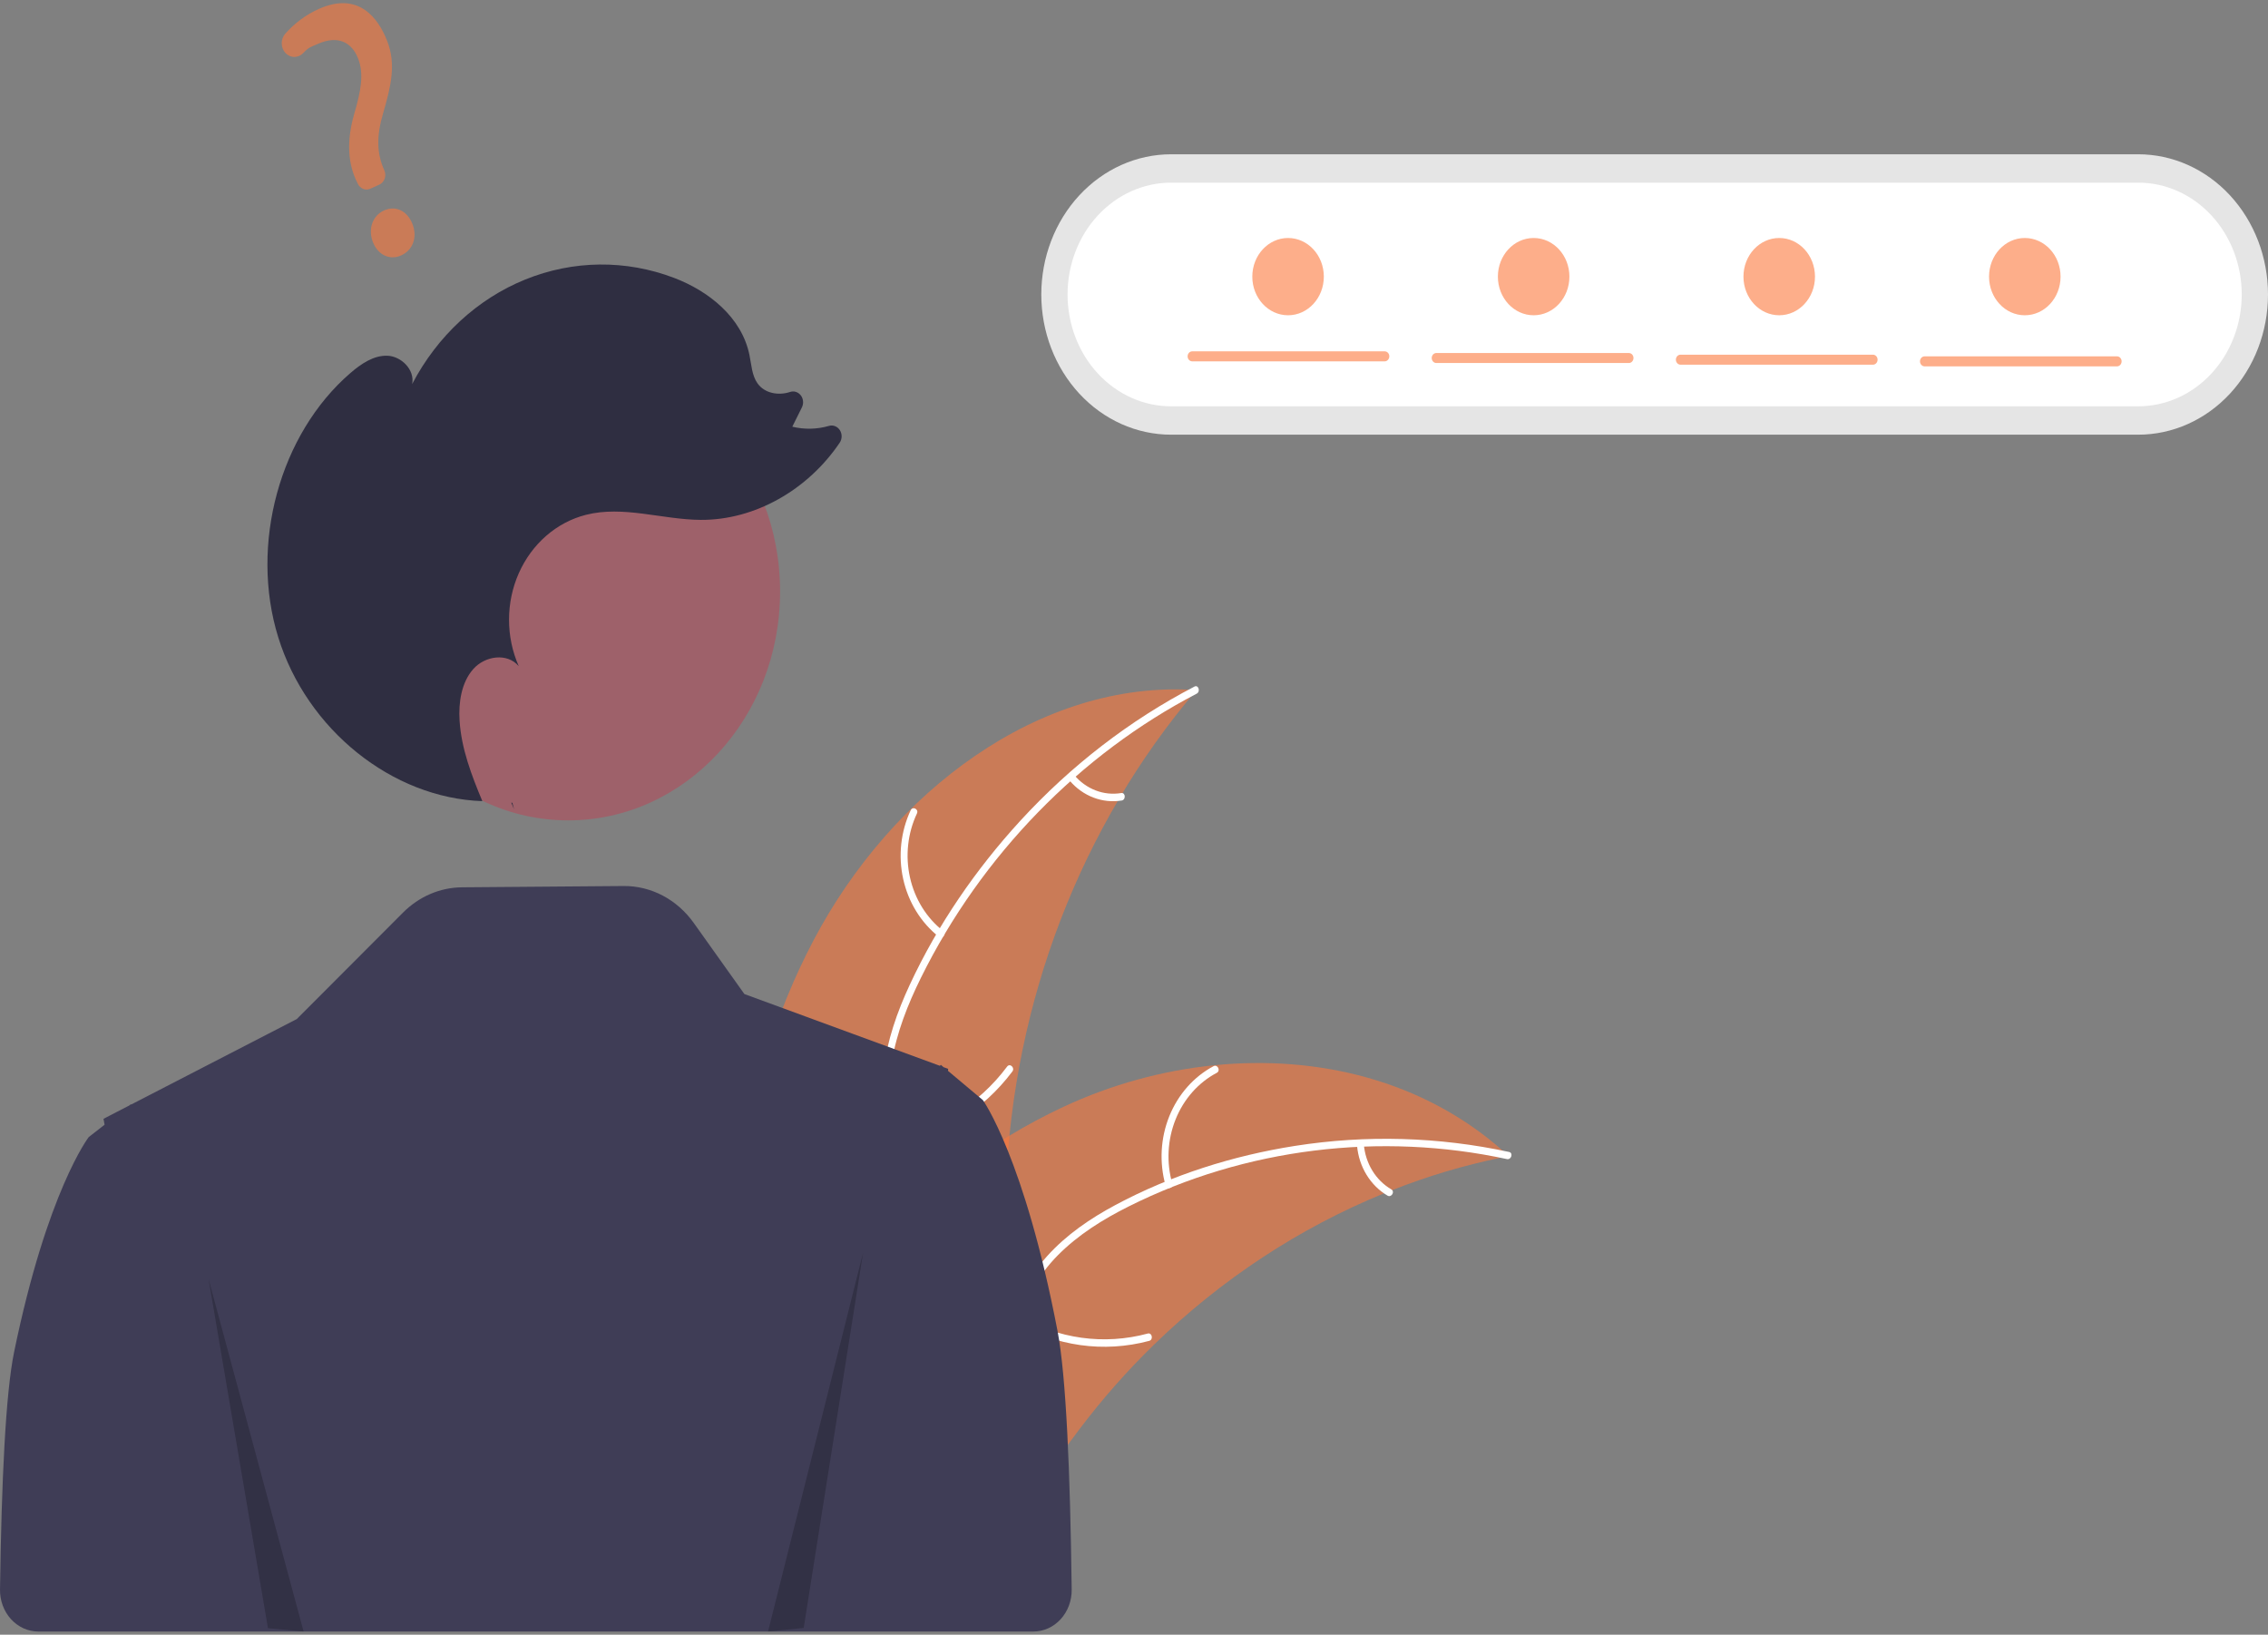 <svg width="358" height="258" viewBox="0 0 358 258" fill="none" xmlns="http://www.w3.org/2000/svg">
<rect x="0" y="0" width="358" height="258" fill="#808080" stroke="none"/>
<g clip-path="url(#clip0_561_4100)">
<path d="M128.415 148.406C140.684 125.093 164.086 107.192 188.86 108.916C170.586 130.382 159.93 158.139 158.778 187.275C158.371 198.513 159.002 211.058 152.094 219.473C147.796 224.71 141.226 227.245 134.767 227.777C128.307 228.309 121.849 227.049 115.475 225.793L113.929 226.306C113.341 199.497 116.146 171.719 128.415 148.406Z" fill="#FB793D" fill-opacity="0.6"/>
<path d="M188.897 109.478C170.577 119.004 154.956 134.915 145.367 154.319C143.293 158.514 141.528 162.965 140.758 167.67C139.988 172.378 140.526 176.859 142.015 181.331C143.376 185.418 145.206 189.43 145.623 193.803C146.063 198.414 144.493 202.724 141.666 206.146C138.207 210.331 133.563 212.925 128.939 215.291C123.805 217.919 118.434 220.559 114.798 225.463C114.357 226.057 113.53 225.283 113.97 224.69C120.296 216.16 131.125 214.556 138.634 207.684C142.138 204.478 144.769 200.111 144.603 194.995C144.458 190.521 142.574 186.383 141.163 182.257C139.681 177.924 138.942 173.568 139.474 168.949C140.017 164.224 141.625 159.69 143.59 155.456C148.021 145.907 154.085 137.141 161.032 129.563C169.016 120.852 178.32 113.681 188.543 108.359C189.176 108.03 189.526 109.151 188.897 109.478Z" fill="white"/>
<path d="M148.176 147.834C145.367 145.616 143.38 142.391 142.569 138.737C141.758 135.082 142.177 131.235 143.749 127.882C144.07 127.205 145.059 127.711 144.738 128.389C143.268 131.508 142.879 135.092 143.64 138.493C144.402 141.895 146.264 144.891 148.89 146.939C149.461 147.385 148.743 148.278 148.176 147.834Z" fill="white"/>
<path d="M141.072 179.356C148.109 178.246 154.501 174.31 158.972 168.335C159.414 167.743 160.242 168.516 159.8 169.108C155.137 175.316 148.478 179.397 141.152 180.535C140.454 180.643 140.378 179.464 141.072 179.356V179.356Z" fill="white"/>
<path d="M169.556 122.306C170.477 123.409 171.638 124.248 172.933 124.746C174.228 125.245 175.618 125.389 176.977 125.164C177.674 125.047 177.749 126.226 177.057 126.343C175.554 126.584 174.02 126.423 172.588 125.875C171.155 125.328 169.869 124.409 168.841 123.201C168.736 123.096 168.671 122.951 168.66 122.796C168.65 122.641 168.694 122.488 168.785 122.367C168.88 122.249 169.014 122.177 169.159 122.165C169.303 122.154 169.446 122.205 169.556 122.306Z" fill="white"/>
<path d="M238.153 182.461C237.719 182.548 237.286 182.634 236.849 182.73C231.032 183.929 225.315 185.636 219.754 187.835C219.321 187.998 218.885 188.169 218.458 188.345C205.112 193.797 192.819 201.878 182.204 212.177C177.984 216.28 174.058 220.723 170.462 225.469C165.496 232.024 160.593 239.557 154.104 243.831C153.431 244.285 152.733 244.694 152.014 245.055L114.628 228.304C114.561 228.219 114.49 228.144 114.422 228.06L112.901 227.465C113.071 227.206 113.252 226.942 113.421 226.683C113.519 226.532 113.625 226.386 113.723 226.235C113.791 226.136 113.859 226.037 113.915 225.943C113.938 225.91 113.961 225.877 113.98 225.853C114.036 225.759 114.097 225.679 114.149 225.594C115.158 224.113 116.178 222.637 117.209 221.166C117.213 221.157 117.213 221.157 117.225 221.151C125.109 209.965 133.928 199.391 143.952 190.6C144.254 190.335 144.558 190.061 144.877 189.805C149.416 185.869 154.245 182.34 159.316 179.254C162.097 177.574 164.956 176.047 167.881 174.679C175.444 171.161 183.472 168.949 191.671 168.125C208.017 166.485 224.666 170.511 237.202 181.603C237.523 181.887 237.836 182.168 238.153 182.461Z" fill="#FB793D" fill-opacity="0.6"/>
<path d="M237.872 182.936C217.934 178.628 196.594 181.172 178.122 190.429C174.129 192.43 170.239 194.835 167.001 198.092C163.762 201.35 161.694 205.278 160.391 209.816C159.199 213.965 158.425 218.358 156.32 222.121C154.102 226.089 150.445 228.509 146.281 229.402C141.187 230.495 136.033 229.546 131.022 228.428C125.459 227.186 119.698 225.802 114.062 227.352C113.379 227.54 113.15 226.384 113.831 226.197C123.637 223.5 133.177 229.262 143.003 228.659C147.588 228.378 152.122 226.603 154.842 222.409C157.219 218.743 158.021 214.213 159.195 210.001C160.426 205.578 162.264 201.62 165.263 198.277C168.33 194.858 172.141 192.283 176.07 190.181C184.93 185.438 194.658 182.383 204.428 180.85C215.658 179.088 227.084 179.413 238.212 181.812C238.901 181.961 238.556 183.084 237.872 182.936V182.936Z" fill="white"/>
<path d="M183.979 187.078C182.973 183.48 183.184 179.613 184.574 176.168C185.963 172.722 188.442 169.922 191.566 168.268C192.199 167.936 192.707 168.983 192.073 169.316C189.161 170.851 186.853 173.459 185.565 176.67C184.277 179.881 184.094 183.484 185.049 186.828C185.256 187.555 184.185 187.8 183.979 187.078Z" fill="white"/>
<path d="M160.738 207.626C166.977 211.316 174.273 212.331 181.173 210.468C181.856 210.283 182.087 211.438 181.404 211.623C174.22 213.548 166.629 212.475 160.145 208.62C159.528 208.252 160.124 207.26 160.738 207.626Z" fill="white"/>
<path d="M215.279 180.6C215.4 182.08 215.859 183.504 216.615 184.745C217.371 185.985 218.401 187.004 219.611 187.708C220.233 188.068 219.636 189.058 219.018 188.702C217.684 187.916 216.548 186.79 215.71 185.421C214.872 184.053 214.357 182.483 214.21 180.85C214.184 180.697 214.213 180.539 214.291 180.409C214.368 180.278 214.489 180.185 214.629 180.147C214.771 180.115 214.918 180.145 215.04 180.229C215.162 180.314 215.248 180.447 215.279 180.6Z" fill="white"/>
<path d="M166.935 210.097C161.699 182.75 155.154 173.633 155.154 173.633L152.654 171.538L149.647 169.015L149.661 168.691L148.948 168.429L148.781 168.289L148.506 168.061L148.462 168.112L148.369 168.216L134.763 163.221L117.501 156.887L109.508 145.664C108.206 143.836 106.53 142.359 104.612 141.348C102.693 140.337 100.583 139.82 98.448 139.837L72.921 140.041C69.469 140.068 66.152 141.49 63.621 144.025L46.842 160.837L20.697 174.326L20.653 174.278L20.379 174.49L16.339 176.576L16.506 177.514L14.005 179.462C14.005 179.462 7.461 187.946 2.225 213.392C0.893 219.867 0.237 233.756 0.001 250.87C-0.011 251.736 0.136 252.596 0.435 253.399C0.733 254.203 1.177 254.935 1.739 255.551C2.302 256.168 2.972 256.658 3.711 256.993C4.451 257.327 5.244 257.5 6.046 257.5H145.691V257.5H163.12C163.921 257.5 164.714 257.327 165.453 256.993C166.192 256.659 166.862 256.17 167.424 255.554C167.987 254.937 168.43 254.207 168.729 253.404C169.028 252.601 169.176 251.742 169.165 250.877C168.934 232.254 168.279 217.118 166.935 210.097Z" fill="#3F3D56"/>
<path d="M184.852 24.349C179.419 24.349 174.208 26.68 170.367 30.83C166.525 34.98 164.367 40.608 164.367 46.477C164.367 52.346 166.525 57.974 170.367 62.124C174.208 66.274 179.419 68.605 184.852 68.605H337.515C342.948 68.605 348.158 66.274 352 62.124C355.842 57.974 358 52.346 358 46.477C358 40.608 355.842 34.98 352 30.83C348.158 26.68 342.948 24.349 337.515 24.349H184.852Z" fill="#E5E5E5"/>
<path d="M184.852 28.827C180.518 28.827 176.362 30.686 173.298 33.996C170.234 37.306 168.512 41.796 168.512 46.477C168.512 51.158 170.234 55.647 173.298 58.957C176.362 62.267 180.518 64.127 184.852 64.127H337.515C341.848 64.127 346.004 62.267 349.068 58.957C352.133 55.647 353.854 51.158 353.854 46.477C353.854 41.796 352.133 37.306 349.068 33.996C346.004 30.686 341.848 28.827 337.515 28.827H184.852Z" fill="white"/>
<path d="M89.694 129.477C108.164 129.477 123.137 113.303 123.137 93.351C123.137 73.399 108.164 57.224 89.694 57.224C71.223 57.224 56.25 73.399 56.25 93.351C56.25 113.303 71.223 129.477 89.694 129.477Z" fill="#9E616A"/>
<path d="M81.138 127.708C80.995 127.368 80.853 127.027 80.71 126.685C80.765 126.687 80.819 126.696 80.874 126.697L81.138 127.708Z" fill="#2F2E41"/>
<path d="M55.32 58.867C57.011 57.41 58.988 56.069 61.151 56.144C63.313 56.219 65.506 58.329 65.058 60.616C69.031 53.018 75.353 47.175 82.917 44.111C90.48 41.048 98.8 40.96 106.418 43.863C111.793 45.911 117.064 50.01 118.298 56.02C118.615 57.563 118.683 59.255 119.575 60.508C120.7 62.088 122.851 62.445 124.623 61.889C124.641 61.884 124.658 61.878 124.676 61.873C124.975 61.762 125.298 61.751 125.603 61.841C125.908 61.931 126.181 62.118 126.387 62.378C126.593 62.637 126.722 62.958 126.757 63.297C126.792 63.637 126.732 63.98 126.585 64.282L125.064 67.346C126.982 67.808 128.974 67.762 130.871 67.213C131.186 67.123 131.519 67.142 131.824 67.265C132.129 67.388 132.392 67.61 132.575 67.901C132.759 68.192 132.855 68.537 132.85 68.889C132.845 69.24 132.739 69.582 132.547 69.867C127.533 77.304 119.154 82.107 110.605 82.05C104.528 82.01 98.389 79.748 92.475 81.257C90.187 81.841 88.049 82.971 86.219 84.564C84.388 86.157 82.91 88.172 81.894 90.462C80.879 92.752 80.35 95.259 80.349 97.799C80.347 100.338 80.871 102.846 81.883 105.138C80.066 102.991 76.554 103.499 74.696 105.604C72.838 107.709 72.356 110.85 72.544 113.751C72.83 118.189 74.44 122.371 76.137 126.44C61.91 125.957 48.454 115.176 43.925 100.596C39.376 85.954 44.143 68.498 55.32 58.867Z" fill="#2F2E41"/>
<path opacity="0.2" d="M32.917 201.841L42.298 256.971L47.926 257.5L32.917 201.841Z" fill="black"/>
<path opacity="0.2" d="M136.242 197.683L126.862 256.931L121.234 257.5L136.242 197.683Z" fill="black"/>
<path d="M63.32 40.313C61.522 41.125 59.645 40.236 58.858 38.2C58.059 36.132 58.805 34.034 60.633 33.21C62.46 32.385 64.303 33.277 65.115 35.377C65.915 37.446 65.177 39.476 63.32 40.313ZM59.875 29.141L58.445 29.786C58.088 29.945 57.688 29.954 57.325 29.81C56.962 29.666 56.663 29.381 56.486 29.01L56.415 28.86C54.876 25.863 54.7 22.22 55.894 18.038C57 14.286 57.46 11.648 56.536 9.258C55.467 6.495 53.186 5.629 50.278 6.883C49.149 7.392 48.79 7.384 47.903 8.335C47.709 8.545 47.479 8.71 47.226 8.821C46.972 8.932 46.7 8.987 46.427 8.983C46.162 8.98 45.901 8.919 45.659 8.804C45.416 8.689 45.198 8.523 45.017 8.315C44.667 7.914 44.471 7.385 44.468 6.835C44.466 6.284 44.657 5.753 45.003 5.348C46.495 3.661 48.295 2.326 50.289 1.428C56.539 -1.392 59.685 2.77 61.125 6.495C62.533 10.138 61.741 13.518 60.468 17.896C59.401 21.533 59.463 24.229 60.675 26.909C60.763 27.111 60.811 27.331 60.818 27.554C60.825 27.778 60.79 28 60.715 28.209C60.641 28.417 60.528 28.607 60.383 28.768C60.239 28.928 60.066 29.055 59.875 29.141L59.875 29.141Z" fill="#FB793D" fill-opacity="0.6"/>
<path d="M218.573 57.031H188.199C188.102 57.031 188.007 57.011 187.917 56.972C187.828 56.933 187.747 56.875 187.678 56.801C187.61 56.728 187.555 56.64 187.518 56.544C187.481 56.448 187.462 56.345 187.462 56.24C187.462 56.136 187.481 56.033 187.518 55.937C187.555 55.84 187.61 55.753 187.678 55.68C187.747 55.606 187.828 55.548 187.917 55.509C188.007 55.469 188.102 55.449 188.199 55.45H218.573C218.766 55.452 218.951 55.535 219.087 55.683C219.223 55.831 219.3 56.032 219.3 56.24C219.3 56.449 219.223 56.649 219.087 56.797C218.951 56.945 218.766 57.029 218.573 57.031Z" fill="#FB793D" fill-opacity="0.6"/>
<path d="M257.105 57.294H226.73C226.634 57.295 226.538 57.275 226.449 57.236C226.359 57.196 226.278 57.138 226.21 57.065C226.141 56.991 226.087 56.904 226.05 56.807C226.013 56.711 225.994 56.608 225.994 56.504C225.994 56.4 226.013 56.296 226.05 56.2C226.087 56.104 226.141 56.017 226.21 55.943C226.278 55.87 226.359 55.812 226.449 55.772C226.538 55.733 226.634 55.713 226.73 55.714H257.105C257.201 55.713 257.297 55.733 257.386 55.772C257.475 55.812 257.557 55.87 257.625 55.943C257.694 56.017 257.748 56.104 257.785 56.2C257.822 56.296 257.841 56.4 257.841 56.504C257.841 56.608 257.822 56.711 257.785 56.807C257.748 56.904 257.694 56.991 257.625 57.065C257.557 57.138 257.475 57.196 257.386 57.236C257.297 57.275 257.201 57.295 257.105 57.294Z" fill="#FB793D" fill-opacity="0.6"/>
<path d="M295.636 57.557H265.262C265.069 57.556 264.884 57.472 264.748 57.324C264.612 57.176 264.535 56.976 264.535 56.767C264.535 56.559 264.612 56.358 264.748 56.21C264.884 56.062 265.069 55.978 265.262 55.977H295.636C295.733 55.976 295.828 55.996 295.918 56.036C296.007 56.075 296.088 56.133 296.157 56.206C296.225 56.28 296.279 56.367 296.317 56.464C296.354 56.56 296.373 56.663 296.373 56.767C296.373 56.871 296.354 56.975 296.317 57.071C296.279 57.167 296.225 57.255 296.157 57.328C296.088 57.401 296.007 57.459 295.918 57.499C295.828 57.538 295.733 57.558 295.636 57.557H295.636Z" fill="#FB793D" fill-opacity="0.6"/>
<path d="M334.168 57.821H303.794C303.6 57.819 303.416 57.736 303.279 57.588C303.143 57.44 303.067 57.239 303.067 57.031C303.067 56.822 303.143 56.622 303.279 56.474C303.416 56.326 303.6 56.242 303.794 56.24H334.168C334.361 56.242 334.546 56.326 334.682 56.474C334.818 56.622 334.894 56.822 334.894 57.031C334.894 57.239 334.818 57.44 334.682 57.588C334.546 57.736 334.361 57.819 334.168 57.821Z" fill="#FB793D" fill-opacity="0.6"/>
<path d="M203.319 49.758C206.437 49.758 208.964 47.027 208.964 43.659C208.964 40.291 206.437 37.561 203.319 37.561C200.201 37.561 197.674 40.291 197.674 43.659C197.674 47.027 200.201 49.758 203.319 49.758Z" fill="#FB793D" fill-opacity="0.6"/>
<path d="M242.083 49.758C245.201 49.758 247.729 47.027 247.729 43.659C247.729 40.291 245.201 37.561 242.083 37.561C238.966 37.561 236.438 40.291 236.438 43.659C236.438 47.027 238.966 49.758 242.083 49.758Z" fill="#FB793D" fill-opacity="0.6"/>
<path d="M280.848 49.758C283.965 49.758 286.493 47.027 286.493 43.659C286.493 40.291 283.965 37.561 280.848 37.561C277.73 37.561 275.202 40.291 275.202 43.659C275.202 47.027 277.73 49.758 280.848 49.758Z" fill="#FB793D" fill-opacity="0.6"/>
<path d="M319.612 49.758C322.73 49.758 325.257 47.027 325.257 43.659C325.257 40.291 322.73 37.561 319.612 37.561C316.494 37.561 313.967 40.291 313.967 43.659C313.967 47.027 316.494 49.758 319.612 49.758Z" fill="#FB793D" fill-opacity="0.6"/>
</g>
<defs>
<clipPath id="clip0_561_4100">
<rect width="358" height="257" fill="white" transform="translate(0 0.5)"/>
</clipPath>
</defs>
</svg>

